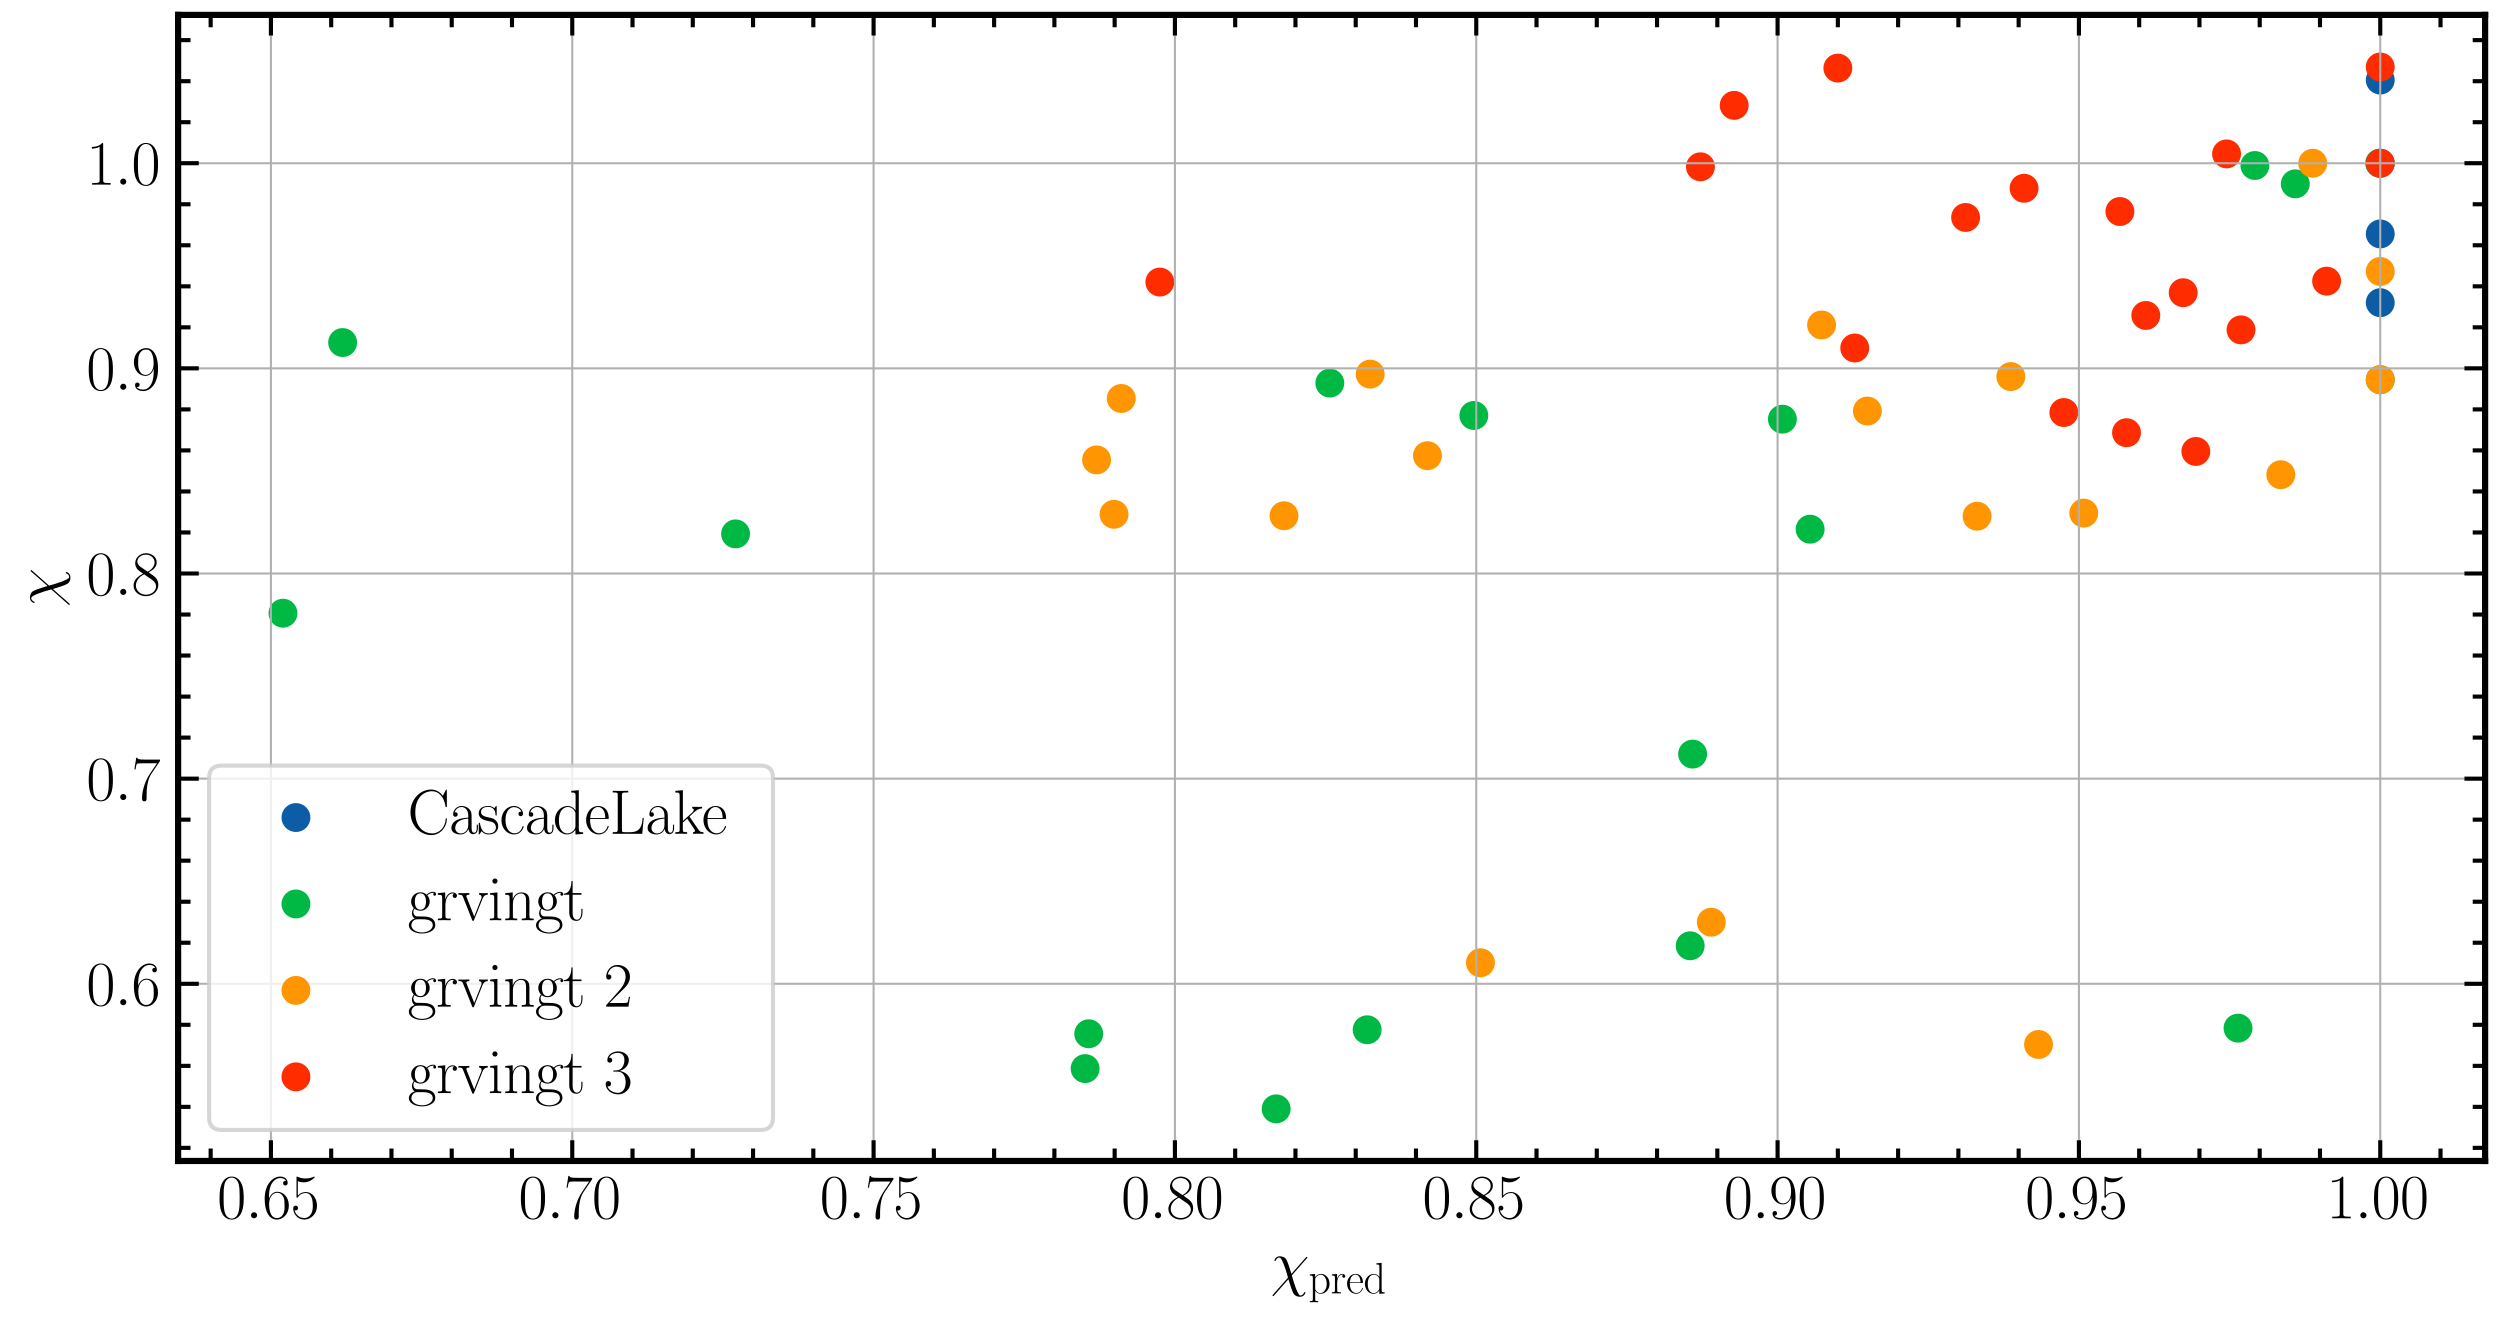 <?xml version="1.0" encoding="utf-8" standalone="no"?>
<!DOCTYPE svg PUBLIC "-//W3C//DTD SVG 1.1//EN"
  "http://www.w3.org/Graphics/SVG/1.1/DTD/svg11.dtd">
<svg xmlns:xlink="http://www.w3.org/1999/xlink" width="604.681pt" height="318.467pt" viewBox="0 0 604.681 318.467" xmlns="http://www.w3.org/2000/svg" version="1.1">
 <defs>
  <style type="text/css">*{stroke-linejoin: round; stroke-linecap: butt}</style>
 </defs>
 <g id="figure_1">
  <g id="patch_1">
   <path d="M 0 318.467 
L 604.681 318.467 
L 604.681 0 
L 0 0 
z
" style="fill: #ffffff"/>
  </g>
  <g id="axes_1">
   <g id="patch_2">
    <path d="M 43.081 280.8 
L 601.081 280.8 
L 601.081 3.6 
L 43.081 3.6 
z
" style="fill: #ffffff"/>
   </g>
   <g id="PathCollection_1">
    <defs>
     <path id="m948b7b6e03" d="M 0 3 
C 0.796 3 1.559 2.684 2.121 2.121 
C 2.684 1.559 3 0.796 3 0 
C 3 -0.796 2.684 -1.559 2.121 -2.121 
C 1.559 -2.684 0.796 -3 0 -3 
C -0.796 -3 -1.559 -2.684 -2.121 -2.121 
C -2.684 -1.559 -3 -0.796 -3 0 
C -3 0.796 -2.684 1.559 -2.121 2.121 
C -1.559 2.684 -0.796 3 0 3 
z
" style="stroke: #0c5da5"/>
    </defs>
    <g clip-path="url(#p24061484de)">
     <use xlink:href="#m948b7b6e03" x="575.717" y="39.479" style="fill: #0c5da5; stroke: #0c5da5"/>
     <use xlink:href="#m948b7b6e03" x="575.717" y="19.367" style="fill: #0c5da5; stroke: #0c5da5"/>
     <use xlink:href="#m948b7b6e03" x="575.717" y="73.21" style="fill: #0c5da5; stroke: #0c5da5"/>
     <use xlink:href="#m948b7b6e03" x="575.717" y="56.58" style="fill: #0c5da5; stroke: #0c5da5"/>
    </g>
   </g>
   <g id="PathCollection_2">
    <defs>
     <path id="m4c378d33d3" d="M 0 3 
C 0.796 3 1.559 2.684 2.121 2.121 
C 2.684 1.559 3 0.796 3 0 
C 3 -0.796 2.684 -1.559 2.121 -2.121 
C 1.559 -2.684 0.796 -3 0 -3 
C -0.796 -3 -1.559 -2.684 -2.121 -2.121 
C -2.684 -1.559 -3 -0.796 -3 0 
C -3 0.796 -2.684 1.559 -2.121 2.121 
C -1.559 2.684 -0.796 3 0 3 
z
" style="stroke: #00b945"/>
    </defs>
    <g clip-path="url(#p24061484de)">
     <use xlink:href="#m4c378d33d3" x="575.571" y="39.479" style="fill: #00b945; stroke: #00b945"/>
     <use xlink:href="#m4c378d33d3" x="545.397" y="40.031" style="fill: #00b945; stroke: #00b945"/>
     <use xlink:href="#m4c378d33d3" x="431.115" y="101.383" style="fill: #00b945; stroke: #00b945"/>
     <use xlink:href="#m4c378d33d3" x="575.717" y="91.841" style="fill: #00b945; stroke: #00b945"/>
     <use xlink:href="#m4c378d33d3" x="356.482" y="100.493" style="fill: #00b945; stroke: #00b945"/>
     <use xlink:href="#m4c378d33d3" x="321.643" y="92.658" style="fill: #00b945; stroke: #00b945"/>
     <use xlink:href="#m4c378d33d3" x="263.336" y="250.04" style="fill: #00b945; stroke: #00b945"/>
     <use xlink:href="#m4c378d33d3" x="555.164" y="44.468" style="fill: #00b945; stroke: #00b945"/>
     <use xlink:href="#m4c378d33d3" x="177.916" y="129.135" style="fill: #00b945; stroke: #00b945"/>
     <use xlink:href="#m4c378d33d3" x="82.875" y="82.851" style="fill: #00b945; stroke: #00b945"/>
     <use xlink:href="#m4c378d33d3" x="68.444" y="148.319" style="fill: #00b945; stroke: #00b945"/>
     <use xlink:href="#m4c378d33d3" x="408.812" y="228.761" style="fill: #00b945; stroke: #00b945"/>
     <use xlink:href="#m4c378d33d3" x="437.82" y="127.995" style="fill: #00b945; stroke: #00b945"/>
     <use xlink:href="#m4c378d33d3" x="409.396" y="182.392" style="fill: #00b945; stroke: #00b945"/>
     <use xlink:href="#m4c378d33d3" x="541.316" y="248.678" style="fill: #00b945; stroke: #00b945"/>
     <use xlink:href="#m4c378d33d3" x="330.681" y="249.074" style="fill: #00b945; stroke: #00b945"/>
     <use xlink:href="#m4c378d33d3" x="308.67" y="268.2" style="fill: #00b945; stroke: #00b945"/>
     <use xlink:href="#m4c378d33d3" x="262.461" y="258.458" style="fill: #00b945; stroke: #00b945"/>
    </g>
   </g>
   <g id="PathCollection_3">
    <defs>
     <path id="mac88b6c051" d="M 0 3 
C 0.796 3 1.559 2.684 2.121 2.121 
C 2.684 1.559 3 0.796 3 0 
C 3 -0.796 2.684 -1.559 2.121 -2.121 
C 1.559 -2.684 0.796 -3 0 -3 
C -0.796 -3 -1.559 -2.684 -2.121 -2.121 
C -2.684 -1.559 -3 -0.796 -3 0 
C -3 0.796 -2.684 1.559 -2.121 2.121 
C -1.559 2.684 -0.796 3 0 3 
z
" style="stroke: #ff9500"/>
    </defs>
    <g clip-path="url(#p24061484de)">
     <use xlink:href="#mac88b6c051" x="559.391" y="39.479" style="fill: #ff9500; stroke: #ff9500"/>
     <use xlink:href="#mac88b6c051" x="575.717" y="91.857" style="fill: #ff9500; stroke: #ff9500"/>
     <use xlink:href="#mac88b6c051" x="440.59" y="78.599" style="fill: #ff9500; stroke: #ff9500"/>
     <use xlink:href="#mac88b6c051" x="575.717" y="65.66" style="fill: #ff9500; stroke: #ff9500"/>
     <use xlink:href="#mac88b6c051" x="358.085" y="232.861" style="fill: #ff9500; stroke: #ff9500"/>
     <use xlink:href="#mac88b6c051" x="331.41" y="90.492" style="fill: #ff9500; stroke: #ff9500"/>
     <use xlink:href="#mac88b6c051" x="271.207" y="96.379" style="fill: #ff9500; stroke: #ff9500"/>
     <use xlink:href="#mac88b6c051" x="486.361" y="91.087" style="fill: #ff9500; stroke: #ff9500"/>
     <use xlink:href="#mac88b6c051" x="503.999" y="124.107" style="fill: #ff9500; stroke: #ff9500"/>
     <use xlink:href="#mac88b6c051" x="493.066" y="252.629" style="fill: #ff9500; stroke: #ff9500"/>
     <use xlink:href="#mac88b6c051" x="478.198" y="124.861" style="fill: #ff9500; stroke: #ff9500"/>
     <use xlink:href="#mac88b6c051" x="551.665" y="114.819" style="fill: #ff9500; stroke: #ff9500"/>
     <use xlink:href="#mac88b6c051" x="451.668" y="99.422" style="fill: #ff9500; stroke: #ff9500"/>
     <use xlink:href="#mac88b6c051" x="413.914" y="223.059" style="fill: #ff9500; stroke: #ff9500"/>
     <use xlink:href="#mac88b6c051" x="265.231" y="111.234" style="fill: #ff9500; stroke: #ff9500"/>
     <use xlink:href="#mac88b6c051" x="345.258" y="110.218" style="fill: #ff9500; stroke: #ff9500"/>
     <use xlink:href="#mac88b6c051" x="310.565" y="124.746" style="fill: #ff9500; stroke: #ff9500"/>
     <use xlink:href="#mac88b6c051" x="269.458" y="124.395" style="fill: #ff9500; stroke: #ff9500"/>
    </g>
   </g>
   <g id="PathCollection_4">
    <defs>
     <path id="m20eade7356" d="M 0 3 
C 0.796 3 1.559 2.684 2.121 2.121 
C 2.684 1.559 3 0.796 3 0 
C 3 -0.796 2.684 -1.559 2.121 -2.121 
C 1.559 -2.684 0.796 -3 0 -3 
C -0.796 -3 -1.559 -2.684 -2.121 -2.121 
C -2.684 -1.559 -3 -0.796 -3 0 
C -3 0.796 -2.684 1.559 -2.121 2.121 
C -1.559 2.684 -0.796 3 0 3 
z
" style="stroke: #ff2c00"/>
    </defs>
    <g clip-path="url(#p24061484de)">
     <use xlink:href="#m20eade7356" x="575.717" y="39.479" style="fill: #ff2c00; stroke: #ff2c00"/>
     <use xlink:href="#m20eade7356" x="575.717" y="16.2" style="fill: #ff2c00; stroke: #ff2c00"/>
     <use xlink:href="#m20eade7356" x="444.526" y="16.469" style="fill: #ff2c00; stroke: #ff2c00"/>
     <use xlink:href="#m20eade7356" x="538.546" y="37.226" style="fill: #ff2c00; stroke: #ff2c00"/>
     <use xlink:href="#m20eade7356" x="542.044" y="79.787" style="fill: #ff2c00; stroke: #ff2c00"/>
     <use xlink:href="#m20eade7356" x="528.051" y="70.797" style="fill: #ff2c00; stroke: #ff2c00"/>
     <use xlink:href="#m20eade7356" x="519.013" y="76.296" style="fill: #ff2c00; stroke: #ff2c00"/>
     <use xlink:href="#m20eade7356" x="562.744" y="68.004" style="fill: #ff2c00; stroke: #ff2c00"/>
     <use xlink:href="#m20eade7356" x="512.745" y="51.156" style="fill: #ff2c00; stroke: #ff2c00"/>
     <use xlink:href="#m20eade7356" x="489.568" y="45.536" style="fill: #ff2c00; stroke: #ff2c00"/>
     <use xlink:href="#m20eade7356" x="475.428" y="52.596" style="fill: #ff2c00; stroke: #ff2c00"/>
     <use xlink:href="#m20eade7356" x="411.291" y="40.342" style="fill: #ff2c00; stroke: #ff2c00"/>
     <use xlink:href="#m20eade7356" x="448.607" y="84.169" style="fill: #ff2c00; stroke: #ff2c00"/>
     <use xlink:href="#m20eade7356" x="419.454" y="25.486" style="fill: #ff2c00; stroke: #ff2c00"/>
     <use xlink:href="#m20eade7356" x="280.537" y="68.22" style="fill: #ff2c00; stroke: #ff2c00"/>
     <use xlink:href="#m20eade7356" x="531.112" y="109.196" style="fill: #ff2c00; stroke: #ff2c00"/>
     <use xlink:href="#m20eade7356" x="514.349" y="104.659" style="fill: #ff2c00; stroke: #ff2c00"/>
     <use xlink:href="#m20eade7356" x="499.189" y="99.78" style="fill: #ff2c00; stroke: #ff2c00"/>
    </g>
   </g>
   <g id="matplotlib.axis_1">
    <g id="xtick_1">
     <g id="line2d_1">
      <path d="M 65.529 280.8 
L 65.529 3.6 
" clip-path="url(#p24061484de)" style="fill: none; stroke: #b0b0b0; stroke-width: 0.5; stroke-linecap: square"/>
     </g>
     <g id="line2d_2">
      <defs>
       <path id="mca11a6a7c2" d="M 0 0 
L 0 -5 
" style="stroke: #000000"/>
      </defs>
      <g>
       <use xlink:href="#mca11a6a7c2" x="65.529" y="280.8" style="stroke: #000000"/>
      </g>
     </g>
     <g id="line2d_3">
      <defs>
       <path id="m7ef1735f4b" d="M 0 0 
L 0 5 
" style="stroke: #000000"/>
      </defs>
      <g>
       <use xlink:href="#m7ef1735f4b" x="65.529" y="3.6" style="stroke: #000000"/>
      </g>
     </g>
     <g id="text_1">
      <!-- $\mathdefault{0.65}$ -->
      <g transform="translate(52.522 294.678) scale(0.15 -0.15)">
       <defs>
        <path id="CMR17-30" d="M 2688 2038 
C 2688 2430 2682 3099 2413 3613 
C 2176 4063 1798 4224 1466 4224 
C 1158 4224 768 4082 525 3620 
C 269 3137 243 2539 243 2038 
C 243 1671 250 1112 448 623 
C 723 -39 1216 -128 1466 -128 
C 1760 -128 2208 -7 2470 604 
C 2662 1048 2688 1568 2688 2038 
z
M 1466 -26 
C 1056 -26 813 328 723 816 
C 653 1196 653 1749 653 2109 
C 653 2604 653 3015 736 3407 
C 858 3954 1216 4121 1466 4121 
C 1728 4121 2067 3947 2189 3420 
C 2272 3054 2278 2623 2278 2109 
C 2278 1691 2278 1176 2202 797 
C 2067 96 1690 -26 1466 -26 
z
" transform="scale(0.016)"/>
        <path id="CMMI12-3a" d="M 1178 307 
C 1178 492 1024 620 870 620 
C 685 620 557 467 557 313 
C 557 128 710 0 864 0 
C 1050 0 1178 153 1178 307 
z
" transform="scale(0.016)"/>
        <path id="CMR17-36" d="M 678 2198 
C 678 3712 1395 4076 1811 4076 
C 1946 4076 2272 4049 2400 3782 
C 2298 3782 2106 3782 2106 3558 
C 2106 3385 2246 3328 2336 3328 
C 2394 3328 2566 3353 2566 3571 
C 2566 3987 2246 4224 1805 4224 
C 1043 4224 243 3411 243 2011 
C 243 257 966 -128 1478 -128 
C 2099 -128 2688 431 2688 1295 
C 2688 2101 2170 2688 1517 2688 
C 1126 2688 838 2430 678 1979 
L 678 2198 
z
M 1478 25 
C 691 25 691 1212 691 1450 
C 691 1914 909 2585 1504 2585 
C 1613 2585 1926 2585 2138 2140 
C 2253 1889 2253 1624 2253 1302 
C 2253 954 2253 696 2118 438 
C 1978 173 1773 25 1478 25 
z
" transform="scale(0.016)"/>
        <path id="CMR17-35" d="M 730 3750 
C 794 3724 1056 3641 1325 3641 
C 1920 3641 2246 3961 2432 4140 
C 2432 4191 2432 4224 2394 4224 
C 2387 4224 2374 4224 2323 4198 
C 2099 4102 1837 4032 1517 4032 
C 1325 4032 1037 4055 723 4191 
C 653 4224 640 4224 634 4224 
C 602 4224 595 4217 595 4090 
L 595 2231 
C 595 2113 595 2080 659 2080 
C 691 2080 704 2093 736 2139 
C 941 2435 1222 2560 1542 2560 
C 1766 2560 2246 2415 2246 1293 
C 2246 1087 2246 716 2054 422 
C 1894 159 1645 25 1370 25 
C 947 25 518 319 403 812 
C 429 806 480 793 506 793 
C 589 793 749 838 749 1036 
C 749 1209 627 1280 506 1280 
C 358 1280 262 1190 262 1011 
C 262 454 704 -128 1382 -128 
C 2042 -128 2669 441 2669 1267 
C 2669 2054 2170 2662 1549 2662 
C 1222 2662 947 2540 730 2304 
L 730 3750 
z
" transform="scale(0.016)"/>
       </defs>
       <use xlink:href="#CMR17-30" transform="scale(0.996)"/>
       <use xlink:href="#CMMI12-3a" transform="translate(45.69 0) scale(0.996)"/>
       <use xlink:href="#CMR17-36" transform="translate(72.788 0) scale(0.996)"/>
       <use xlink:href="#CMR17-35" transform="translate(118.478 0) scale(0.996)"/>
      </g>
     </g>
    </g>
    <g id="xtick_2">
     <g id="line2d_4">
      <path d="M 138.413 280.8 
L 138.413 3.6 
" clip-path="url(#p24061484de)" style="fill: none; stroke: #b0b0b0; stroke-width: 0.5; stroke-linecap: square"/>
     </g>
     <g id="line2d_5">
      <g>
       <use xlink:href="#mca11a6a7c2" x="138.413" y="280.8" style="stroke: #000000"/>
      </g>
     </g>
     <g id="line2d_6">
      <g>
       <use xlink:href="#m7ef1735f4b" x="138.413" y="3.6" style="stroke: #000000"/>
      </g>
     </g>
     <g id="text_2">
      <!-- $\mathdefault{0.70}$ -->
      <g transform="translate(125.406 294.678) scale(0.15 -0.15)">
       <defs>
        <path id="CMR17-37" d="M 2886 3955 
L 2886 4096 
L 1382 4096 
C 634 4096 621 4166 595 4288 
L 480 4288 
L 294 3104 
L 410 3104 
C 429 3226 474 3552 550 3673 
C 589 3724 1062 3724 1171 3724 
L 2579 3724 
L 1869 2670 
C 1395 1961 1069 1003 1069 166 
C 1069 89 1069 -128 1299 -128 
C 1530 -128 1530 89 1530 172 
L 1530 466 
C 1530 1514 1709 2204 2003 2644 
L 2886 3955 
z
" transform="scale(0.016)"/>
       </defs>
       <use xlink:href="#CMR17-30" transform="scale(0.996)"/>
       <use xlink:href="#CMMI12-3a" transform="translate(45.69 0) scale(0.996)"/>
       <use xlink:href="#CMR17-37" transform="translate(72.788 0) scale(0.996)"/>
       <use xlink:href="#CMR17-30" transform="translate(118.478 0) scale(0.996)"/>
      </g>
     </g>
    </g>
    <g id="xtick_3">
     <g id="line2d_7">
      <path d="M 211.297 280.8 
L 211.297 3.6 
" clip-path="url(#p24061484de)" style="fill: none; stroke: #b0b0b0; stroke-width: 0.5; stroke-linecap: square"/>
     </g>
     <g id="line2d_8">
      <g>
       <use xlink:href="#mca11a6a7c2" x="211.297" y="280.8" style="stroke: #000000"/>
      </g>
     </g>
     <g id="line2d_9">
      <g>
       <use xlink:href="#m7ef1735f4b" x="211.297" y="3.6" style="stroke: #000000"/>
      </g>
     </g>
     <g id="text_3">
      <!-- $\mathdefault{0.75}$ -->
      <g transform="translate(198.29 294.678) scale(0.15 -0.15)">
       <use xlink:href="#CMR17-30" transform="scale(0.996)"/>
       <use xlink:href="#CMMI12-3a" transform="translate(45.69 0) scale(0.996)"/>
       <use xlink:href="#CMR17-37" transform="translate(72.788 0) scale(0.996)"/>
       <use xlink:href="#CMR17-35" transform="translate(118.478 0) scale(0.996)"/>
      </g>
     </g>
    </g>
    <g id="xtick_4">
     <g id="line2d_10">
      <path d="M 284.181 280.8 
L 284.181 3.6 
" clip-path="url(#p24061484de)" style="fill: none; stroke: #b0b0b0; stroke-width: 0.5; stroke-linecap: square"/>
     </g>
     <g id="line2d_11">
      <g>
       <use xlink:href="#mca11a6a7c2" x="284.181" y="280.8" style="stroke: #000000"/>
      </g>
     </g>
     <g id="line2d_12">
      <g>
       <use xlink:href="#m7ef1735f4b" x="284.181" y="3.6" style="stroke: #000000"/>
      </g>
     </g>
     <g id="text_4">
      <!-- $\mathdefault{0.80}$ -->
      <g transform="translate(271.174 294.678) scale(0.15 -0.15)">
       <defs>
        <path id="CMR17-38" d="M 1741 2289 
C 2144 2494 2554 2803 2554 3298 
C 2554 3884 1990 4224 1472 4224 
C 890 4224 378 3800 378 3215 
C 378 3054 416 2777 666 2533 
C 730 2469 998 2276 1171 2154 
C 883 2006 211 1652 211 945 
C 211 282 838 -128 1459 -128 
C 2144 -128 2720 366 2720 1022 
C 2720 1607 2330 1877 2074 2051 
L 1741 2289 
z
M 902 2855 
C 851 2887 595 3086 595 3388 
C 595 3781 998 4076 1459 4076 
C 1965 4076 2336 3716 2336 3298 
C 2336 2700 1670 2359 1638 2359 
C 1632 2359 1626 2359 1574 2398 
L 902 2855 
z
M 2080 1536 
C 2176 1466 2483 1253 2483 861 
C 2483 385 2010 25 1472 25 
C 890 25 448 443 448 951 
C 448 1459 838 1884 1280 2083 
L 2080 1536 
z
" transform="scale(0.016)"/>
       </defs>
       <use xlink:href="#CMR17-30" transform="scale(0.996)"/>
       <use xlink:href="#CMMI12-3a" transform="translate(45.69 0) scale(0.996)"/>
       <use xlink:href="#CMR17-38" transform="translate(72.788 0) scale(0.996)"/>
       <use xlink:href="#CMR17-30" transform="translate(118.478 0) scale(0.996)"/>
      </g>
     </g>
    </g>
    <g id="xtick_5">
     <g id="line2d_13">
      <path d="M 357.065 280.8 
L 357.065 3.6 
" clip-path="url(#p24061484de)" style="fill: none; stroke: #b0b0b0; stroke-width: 0.5; stroke-linecap: square"/>
     </g>
     <g id="line2d_14">
      <g>
       <use xlink:href="#mca11a6a7c2" x="357.065" y="280.8" style="stroke: #000000"/>
      </g>
     </g>
     <g id="line2d_15">
      <g>
       <use xlink:href="#m7ef1735f4b" x="357.065" y="3.6" style="stroke: #000000"/>
      </g>
     </g>
     <g id="text_5">
      <!-- $\mathdefault{0.85}$ -->
      <g transform="translate(344.058 294.678) scale(0.15 -0.15)">
       <use xlink:href="#CMR17-30" transform="scale(0.996)"/>
       <use xlink:href="#CMMI12-3a" transform="translate(45.69 0) scale(0.996)"/>
       <use xlink:href="#CMR17-38" transform="translate(72.788 0) scale(0.996)"/>
       <use xlink:href="#CMR17-35" transform="translate(118.478 0) scale(0.996)"/>
      </g>
     </g>
    </g>
    <g id="xtick_6">
     <g id="line2d_16">
      <path d="M 429.949 280.8 
L 429.949 3.6 
" clip-path="url(#p24061484de)" style="fill: none; stroke: #b0b0b0; stroke-width: 0.5; stroke-linecap: square"/>
     </g>
     <g id="line2d_17">
      <g>
       <use xlink:href="#mca11a6a7c2" x="429.949" y="280.8" style="stroke: #000000"/>
      </g>
     </g>
     <g id="line2d_18">
      <g>
       <use xlink:href="#m7ef1735f4b" x="429.949" y="3.6" style="stroke: #000000"/>
      </g>
     </g>
     <g id="text_6">
      <!-- $\mathdefault{0.90}$ -->
      <g transform="translate(416.942 294.678) scale(0.15 -0.15)">
       <defs>
        <path id="CMR17-39" d="M 2253 1871 
C 2253 448 1670 25 1190 25 
C 1043 25 685 43 538 281 
C 704 256 826 345 826 505 
C 826 678 685 736 595 736 
C 538 736 365 710 365 492 
C 365 68 742 -128 1203 -128 
C 1939 -128 2688 665 2688 2090 
C 2688 3857 1971 4224 1485 4224 
C 851 4224 243 3664 243 2800 
C 243 2000 762 1408 1414 1408 
C 1952 1408 2189 1910 2253 2122 
L 2253 1871 
z
M 1427 1510 
C 1254 1510 1011 1542 813 1929 
C 678 2181 678 2477 678 2793 
C 678 3174 678 3438 858 3722 
C 947 3857 1114 4076 1485 4076 
C 2240 4076 2240 2909 2240 2651 
C 2240 2193 2035 1510 1427 1510 
z
" transform="scale(0.016)"/>
       </defs>
       <use xlink:href="#CMR17-30" transform="scale(0.996)"/>
       <use xlink:href="#CMMI12-3a" transform="translate(45.69 0) scale(0.996)"/>
       <use xlink:href="#CMR17-39" transform="translate(72.788 0) scale(0.996)"/>
       <use xlink:href="#CMR17-30" transform="translate(118.478 0) scale(0.996)"/>
      </g>
     </g>
    </g>
    <g id="xtick_7">
     <g id="line2d_19">
      <path d="M 502.833 280.8 
L 502.833 3.6 
" clip-path="url(#p24061484de)" style="fill: none; stroke: #b0b0b0; stroke-width: 0.5; stroke-linecap: square"/>
     </g>
     <g id="line2d_20">
      <g>
       <use xlink:href="#mca11a6a7c2" x="502.833" y="280.8" style="stroke: #000000"/>
      </g>
     </g>
     <g id="line2d_21">
      <g>
       <use xlink:href="#m7ef1735f4b" x="502.833" y="3.6" style="stroke: #000000"/>
      </g>
     </g>
     <g id="text_7">
      <!-- $\mathdefault{0.95}$ -->
      <g transform="translate(489.826 294.678) scale(0.15 -0.15)">
       <use xlink:href="#CMR17-30" transform="scale(0.996)"/>
       <use xlink:href="#CMMI12-3a" transform="translate(45.69 0) scale(0.996)"/>
       <use xlink:href="#CMR17-39" transform="translate(72.788 0) scale(0.996)"/>
       <use xlink:href="#CMR17-35" transform="translate(118.478 0) scale(0.996)"/>
      </g>
     </g>
    </g>
    <g id="xtick_8">
     <g id="line2d_22">
      <path d="M 575.717 280.8 
L 575.717 3.6 
" clip-path="url(#p24061484de)" style="fill: none; stroke: #b0b0b0; stroke-width: 0.5; stroke-linecap: square"/>
     </g>
     <g id="line2d_23">
      <g>
       <use xlink:href="#mca11a6a7c2" x="575.717" y="280.8" style="stroke: #000000"/>
      </g>
     </g>
     <g id="line2d_24">
      <g>
       <use xlink:href="#m7ef1735f4b" x="575.717" y="3.6" style="stroke: #000000"/>
      </g>
     </g>
     <g id="text_8">
      <!-- $\mathdefault{1.00}$ -->
      <g transform="translate(562.71 294.678) scale(0.15 -0.15)">
       <defs>
        <path id="CMR17-31" d="M 1702 4083 
C 1702 4217 1696 4224 1606 4224 
C 1357 3927 979 3833 621 3820 
C 602 3820 570 3820 563 3808 
C 557 3795 557 3782 557 3648 
C 755 3648 1088 3686 1344 3839 
L 1344 467 
C 1344 243 1331 166 781 166 
L 589 166 
L 589 0 
C 896 6 1216 12 1523 12 
C 1830 12 2150 6 2458 0 
L 2458 166 
L 2266 166 
C 1715 166 1702 236 1702 467 
L 1702 4083 
z
" transform="scale(0.016)"/>
       </defs>
       <use xlink:href="#CMR17-31" transform="scale(0.996)"/>
       <use xlink:href="#CMMI12-3a" transform="translate(45.69 0) scale(0.996)"/>
       <use xlink:href="#CMR17-30" transform="translate(72.788 0) scale(0.996)"/>
       <use xlink:href="#CMR17-30" transform="translate(118.478 0) scale(0.996)"/>
      </g>
     </g>
    </g>
    <g id="xtick_9">
     <g id="line2d_25">
      <defs>
       <path id="me56291019c" d="M 0 0 
L 0 -3 
" style="stroke: #000000"/>
      </defs>
      <g>
       <use xlink:href="#me56291019c" x="50.952" y="280.8" style="stroke: #000000"/>
      </g>
     </g>
     <g id="line2d_26">
      <defs>
       <path id="mfe1332c8ee" d="M 0 0 
L 0 3 
" style="stroke: #000000"/>
      </defs>
      <g>
       <use xlink:href="#mfe1332c8ee" x="50.952" y="3.6" style="stroke: #000000"/>
      </g>
     </g>
    </g>
    <g id="xtick_10">
     <g id="line2d_27">
      <g>
       <use xlink:href="#me56291019c" x="80.106" y="280.8" style="stroke: #000000"/>
      </g>
     </g>
     <g id="line2d_28">
      <g>
       <use xlink:href="#mfe1332c8ee" x="80.106" y="3.6" style="stroke: #000000"/>
      </g>
     </g>
    </g>
    <g id="xtick_11">
     <g id="line2d_29">
      <g>
       <use xlink:href="#me56291019c" x="94.682" y="280.8" style="stroke: #000000"/>
      </g>
     </g>
     <g id="line2d_30">
      <g>
       <use xlink:href="#mfe1332c8ee" x="94.682" y="3.6" style="stroke: #000000"/>
      </g>
     </g>
    </g>
    <g id="xtick_12">
     <g id="line2d_31">
      <g>
       <use xlink:href="#me56291019c" x="109.259" y="280.8" style="stroke: #000000"/>
      </g>
     </g>
     <g id="line2d_32">
      <g>
       <use xlink:href="#mfe1332c8ee" x="109.259" y="3.6" style="stroke: #000000"/>
      </g>
     </g>
    </g>
    <g id="xtick_13">
     <g id="line2d_33">
      <g>
       <use xlink:href="#me56291019c" x="123.836" y="280.8" style="stroke: #000000"/>
      </g>
     </g>
     <g id="line2d_34">
      <g>
       <use xlink:href="#mfe1332c8ee" x="123.836" y="3.6" style="stroke: #000000"/>
      </g>
     </g>
    </g>
    <g id="xtick_14">
     <g id="line2d_35">
      <g>
       <use xlink:href="#me56291019c" x="152.99" y="280.8" style="stroke: #000000"/>
      </g>
     </g>
     <g id="line2d_36">
      <g>
       <use xlink:href="#mfe1332c8ee" x="152.99" y="3.6" style="stroke: #000000"/>
      </g>
     </g>
    </g>
    <g id="xtick_15">
     <g id="line2d_37">
      <g>
       <use xlink:href="#me56291019c" x="167.566" y="280.8" style="stroke: #000000"/>
      </g>
     </g>
     <g id="line2d_38">
      <g>
       <use xlink:href="#mfe1332c8ee" x="167.566" y="3.6" style="stroke: #000000"/>
      </g>
     </g>
    </g>
    <g id="xtick_16">
     <g id="line2d_39">
      <g>
       <use xlink:href="#me56291019c" x="182.143" y="280.8" style="stroke: #000000"/>
      </g>
     </g>
     <g id="line2d_40">
      <g>
       <use xlink:href="#mfe1332c8ee" x="182.143" y="3.6" style="stroke: #000000"/>
      </g>
     </g>
    </g>
    <g id="xtick_17">
     <g id="line2d_41">
      <g>
       <use xlink:href="#me56291019c" x="196.72" y="280.8" style="stroke: #000000"/>
      </g>
     </g>
     <g id="line2d_42">
      <g>
       <use xlink:href="#mfe1332c8ee" x="196.72" y="3.6" style="stroke: #000000"/>
      </g>
     </g>
    </g>
    <g id="xtick_18">
     <g id="line2d_43">
      <g>
       <use xlink:href="#me56291019c" x="225.874" y="280.8" style="stroke: #000000"/>
      </g>
     </g>
     <g id="line2d_44">
      <g>
       <use xlink:href="#mfe1332c8ee" x="225.874" y="3.6" style="stroke: #000000"/>
      </g>
     </g>
    </g>
    <g id="xtick_19">
     <g id="line2d_45">
      <g>
       <use xlink:href="#me56291019c" x="240.45" y="280.8" style="stroke: #000000"/>
      </g>
     </g>
     <g id="line2d_46">
      <g>
       <use xlink:href="#mfe1332c8ee" x="240.45" y="3.6" style="stroke: #000000"/>
      </g>
     </g>
    </g>
    <g id="xtick_20">
     <g id="line2d_47">
      <g>
       <use xlink:href="#me56291019c" x="255.027" y="280.8" style="stroke: #000000"/>
      </g>
     </g>
     <g id="line2d_48">
      <g>
       <use xlink:href="#mfe1332c8ee" x="255.027" y="3.6" style="stroke: #000000"/>
      </g>
     </g>
    </g>
    <g id="xtick_21">
     <g id="line2d_49">
      <g>
       <use xlink:href="#me56291019c" x="269.604" y="280.8" style="stroke: #000000"/>
      </g>
     </g>
     <g id="line2d_50">
      <g>
       <use xlink:href="#mfe1332c8ee" x="269.604" y="3.6" style="stroke: #000000"/>
      </g>
     </g>
    </g>
    <g id="xtick_22">
     <g id="line2d_51">
      <g>
       <use xlink:href="#me56291019c" x="298.758" y="280.8" style="stroke: #000000"/>
      </g>
     </g>
     <g id="line2d_52">
      <g>
       <use xlink:href="#mfe1332c8ee" x="298.758" y="3.6" style="stroke: #000000"/>
      </g>
     </g>
    </g>
    <g id="xtick_23">
     <g id="line2d_53">
      <g>
       <use xlink:href="#me56291019c" x="313.334" y="280.8" style="stroke: #000000"/>
      </g>
     </g>
     <g id="line2d_54">
      <g>
       <use xlink:href="#mfe1332c8ee" x="313.334" y="3.6" style="stroke: #000000"/>
      </g>
     </g>
    </g>
    <g id="xtick_24">
     <g id="line2d_55">
      <g>
       <use xlink:href="#me56291019c" x="327.911" y="280.8" style="stroke: #000000"/>
      </g>
     </g>
     <g id="line2d_56">
      <g>
       <use xlink:href="#mfe1332c8ee" x="327.911" y="3.6" style="stroke: #000000"/>
      </g>
     </g>
    </g>
    <g id="xtick_25">
     <g id="line2d_57">
      <g>
       <use xlink:href="#me56291019c" x="342.488" y="280.8" style="stroke: #000000"/>
      </g>
     </g>
     <g id="line2d_58">
      <g>
       <use xlink:href="#mfe1332c8ee" x="342.488" y="3.6" style="stroke: #000000"/>
      </g>
     </g>
    </g>
    <g id="xtick_26">
     <g id="line2d_59">
      <g>
       <use xlink:href="#me56291019c" x="371.642" y="280.8" style="stroke: #000000"/>
      </g>
     </g>
     <g id="line2d_60">
      <g>
       <use xlink:href="#mfe1332c8ee" x="371.642" y="3.6" style="stroke: #000000"/>
      </g>
     </g>
    </g>
    <g id="xtick_27">
     <g id="line2d_61">
      <g>
       <use xlink:href="#me56291019c" x="386.218" y="280.8" style="stroke: #000000"/>
      </g>
     </g>
     <g id="line2d_62">
      <g>
       <use xlink:href="#mfe1332c8ee" x="386.218" y="3.6" style="stroke: #000000"/>
      </g>
     </g>
    </g>
    <g id="xtick_28">
     <g id="line2d_63">
      <g>
       <use xlink:href="#me56291019c" x="400.795" y="280.8" style="stroke: #000000"/>
      </g>
     </g>
     <g id="line2d_64">
      <g>
       <use xlink:href="#mfe1332c8ee" x="400.795" y="3.6" style="stroke: #000000"/>
      </g>
     </g>
    </g>
    <g id="xtick_29">
     <g id="line2d_65">
      <g>
       <use xlink:href="#me56291019c" x="415.372" y="280.8" style="stroke: #000000"/>
      </g>
     </g>
     <g id="line2d_66">
      <g>
       <use xlink:href="#mfe1332c8ee" x="415.372" y="3.6" style="stroke: #000000"/>
      </g>
     </g>
    </g>
    <g id="xtick_30">
     <g id="line2d_67">
      <g>
       <use xlink:href="#me56291019c" x="444.526" y="280.8" style="stroke: #000000"/>
      </g>
     </g>
     <g id="line2d_68">
      <g>
       <use xlink:href="#mfe1332c8ee" x="444.526" y="3.6" style="stroke: #000000"/>
      </g>
     </g>
    </g>
    <g id="xtick_31">
     <g id="line2d_69">
      <g>
       <use xlink:href="#me56291019c" x="459.102" y="280.8" style="stroke: #000000"/>
      </g>
     </g>
     <g id="line2d_70">
      <g>
       <use xlink:href="#mfe1332c8ee" x="459.102" y="3.6" style="stroke: #000000"/>
      </g>
     </g>
    </g>
    <g id="xtick_32">
     <g id="line2d_71">
      <g>
       <use xlink:href="#me56291019c" x="473.679" y="280.8" style="stroke: #000000"/>
      </g>
     </g>
     <g id="line2d_72">
      <g>
       <use xlink:href="#mfe1332c8ee" x="473.679" y="3.6" style="stroke: #000000"/>
      </g>
     </g>
    </g>
    <g id="xtick_33">
     <g id="line2d_73">
      <g>
       <use xlink:href="#me56291019c" x="488.256" y="280.8" style="stroke: #000000"/>
      </g>
     </g>
     <g id="line2d_74">
      <g>
       <use xlink:href="#mfe1332c8ee" x="488.256" y="3.6" style="stroke: #000000"/>
      </g>
     </g>
    </g>
    <g id="xtick_34">
     <g id="line2d_75">
      <g>
       <use xlink:href="#me56291019c" x="517.41" y="280.8" style="stroke: #000000"/>
      </g>
     </g>
     <g id="line2d_76">
      <g>
       <use xlink:href="#mfe1332c8ee" x="517.41" y="3.6" style="stroke: #000000"/>
      </g>
     </g>
    </g>
    <g id="xtick_35">
     <g id="line2d_77">
      <g>
       <use xlink:href="#me56291019c" x="531.986" y="280.8" style="stroke: #000000"/>
      </g>
     </g>
     <g id="line2d_78">
      <g>
       <use xlink:href="#mfe1332c8ee" x="531.986" y="3.6" style="stroke: #000000"/>
      </g>
     </g>
    </g>
    <g id="xtick_36">
     <g id="line2d_79">
      <g>
       <use xlink:href="#me56291019c" x="546.563" y="280.8" style="stroke: #000000"/>
      </g>
     </g>
     <g id="line2d_80">
      <g>
       <use xlink:href="#mfe1332c8ee" x="546.563" y="3.6" style="stroke: #000000"/>
      </g>
     </g>
    </g>
    <g id="xtick_37">
     <g id="line2d_81">
      <g>
       <use xlink:href="#me56291019c" x="561.14" y="280.8" style="stroke: #000000"/>
      </g>
     </g>
     <g id="line2d_82">
      <g>
       <use xlink:href="#mfe1332c8ee" x="561.14" y="3.6" style="stroke: #000000"/>
      </g>
     </g>
    </g>
    <g id="xtick_38">
     <g id="line2d_83">
      <g>
       <use xlink:href="#me56291019c" x="590.294" y="280.8" style="stroke: #000000"/>
      </g>
     </g>
     <g id="line2d_84">
      <g>
       <use xlink:href="#mfe1332c8ee" x="590.294" y="3.6" style="stroke: #000000"/>
      </g>
     </g>
    </g>
    <g id="text_9">
     <!-- $\chi_{\rm pred}$ -->
     <g transform="translate(307.312 310.591) scale(0.15 -0.15)">
      <defs>
       <path id="CMMI12-1f" d="M 2112 1035 
C 1939 1562 1978 1511 1818 1956 
C 1619 2503 1568 2547 1478 2636 
C 1363 2739 1146 2816 922 2816 
C 563 2816 390 2484 390 2401 
C 390 2363 422 2344 461 2344 
C 512 2344 525 2376 531 2401 
C 627 2649 826 2687 883 2687 
C 1069 2687 1248 2230 1363 1925 
C 1517 1537 1594 1270 1766 653 
L 256 -1050 
C 198 -1120 198 -1146 198 -1152 
C 198 -1204 230 -1216 256 -1216 
C 282 -1216 301 -1204 320 -1184 
C 499 -1006 896 -535 1062 -345 
L 1805 494 
C 2118 -479 2118 -491 2214 -727 
C 2317 -968 2451 -1280 2995 -1280 
C 3360 -1280 3526 -955 3526 -866 
C 3526 -822 3488 -809 3456 -809 
C 3405 -809 3398 -835 3379 -886 
C 3309 -1064 3142 -1152 3040 -1152 
C 2957 -1152 2854 -1152 2573 -447 
C 2406 -21 2259 487 2150 882 
L 3667 2598 
C 3718 2655 3725 2662 3725 2687 
C 3725 2732 3693 2752 3661 2752 
C 3642 2752 3622 2752 3558 2681 
L 2112 1035 
z
" transform="scale(0.016)"/>
       <path id="CMR17-70" d="M 1408 -1114 
C 998 -1114 973 -1088 973 -834 
L 973 380 
C 1158 109 1427 -64 1766 -64 
C 2406 -64 3053 503 3053 1382 
C 3053 2196 2496 2816 1837 2816 
C 1453 2816 1139 2603 960 2345 
L 960 2816 
L 198 2745 
L 198 2577 
C 576 2577 634 2539 634 2228 
L 634 -834 
C 634 -1081 608 -1114 198 -1114 
L 198 -1280 
C 352 -1268 634 -1268 800 -1268 
C 966 -1268 1254 -1268 1408 -1280 
L 1408 -1114 
z
M 973 2015 
C 973 2106 973 2241 1222 2481 
C 1254 2506 1472 2700 1792 2700 
C 2259 2700 2643 2112 2643 1376 
C 2643 639 2234 38 1728 38 
C 1498 38 1248 148 1056 451 
C 973 594 973 632 973 736 
L 973 2015 
z
" transform="scale(0.016)"/>
       <path id="CMR17-72" d="M 960 1517 
C 960 2134 1222 2713 1702 2713 
C 1747 2713 1792 2707 1837 2687 
C 1837 2687 1696 2642 1696 2475 
C 1696 2321 1818 2257 1914 2257 
C 1990 2257 2131 2302 2131 2482 
C 2131 2687 1926 2816 1709 2816 
C 1222 2816 1011 2340 947 2115 
L 941 2115 
L 941 2816 
L 198 2745 
L 198 2578 
C 576 2578 634 2540 634 2231 
L 634 443 
C 634 198 608 166 198 166 
L 198 0 
C 352 12 646 12 813 12 
C 998 12 1325 12 1498 0 
L 1498 166 
C 1037 166 960 166 960 455 
L 960 1517 
z
" transform="scale(0.016)"/>
       <path id="CMR17-65" d="M 2438 1503 
C 2464 1529 2464 1542 2464 1606 
C 2464 2251 2118 2816 1389 2816 
C 710 2816 173 2175 173 1394 
C 173 554 781 -64 1459 -64 
C 2176 -64 2458 619 2458 755 
C 2458 800 2419 800 2406 800 
C 2362 800 2355 787 2330 709 
C 2189 270 1837 51 1504 51 
C 1229 51 954 206 781 490 
C 582 819 582 1200 582 1503 
L 2438 1503 
z
M 589 1600 
C 634 2511 1126 2713 1382 2713 
C 1818 2713 2112 2308 2118 1600 
L 589 1600 
z
" transform="scale(0.016)"/>
       <path id="CMR17-64" d="M 1869 4345 
L 1869 4179 
C 2246 4179 2304 4141 2304 3843 
L 2304 2371 
C 2278 2403 2016 2816 1498 2816 
C 845 2816 211 2228 211 1376 
C 211 529 806 -64 1434 -64 
C 1978 -64 2259 361 2291 406 
L 2291 -64 
L 3066 -13 
L 3066 154 
C 2688 154 2630 193 2630 503 
L 2630 4416 
L 1869 4345 
z
M 2291 762 
C 2291 568 2176 393 2029 264 
C 1811 70 1594 38 1472 38 
C 1286 38 621 135 621 1369 
C 621 2636 1363 2713 1530 2713 
C 1824 2713 2061 2545 2208 2313 
C 2291 2177 2291 2157 2291 2041 
L 2291 762 
z
" transform="scale(0.016)"/>
      </defs>
      <use xlink:href="#CMMI12-1f" transform="scale(0.996)"/>
      <use xlink:href="#CMR17-70" transform="translate(61.113 -14.944) scale(0.697)"/>
      <use xlink:href="#CMR17-72" transform="translate(96.74 -14.944) scale(0.697)"/>
      <use xlink:href="#CMR17-65" transform="translate(121.436 -14.944) scale(0.697)"/>
      <use xlink:href="#CMR17-64" transform="translate(149.776 -14.944) scale(0.697)"/>
     </g>
    </g>
   </g>
   <g id="matplotlib.axis_2">
    <g id="ytick_1">
     <g id="line2d_85">
      <path d="M 43.081 237.949 
L 601.081 237.949 
" clip-path="url(#p24061484de)" style="fill: none; stroke: #b0b0b0; stroke-width: 0.5; stroke-linecap: square"/>
     </g>
     <g id="line2d_86">
      <defs>
       <path id="mac5333d4c0" d="M 0 0 
L 5 0 
" style="stroke: #000000"/>
      </defs>
      <g>
       <use xlink:href="#mac5333d4c0" x="43.081" y="237.949" style="stroke: #000000"/>
      </g>
     </g>
     <g id="line2d_87">
      <defs>
       <path id="m76f9b9fb13" d="M 0 0 
L -5 0 
" style="stroke: #000000"/>
      </defs>
      <g>
       <use xlink:href="#m76f9b9fb13" x="601.081" y="237.949" style="stroke: #000000"/>
      </g>
     </g>
     <g id="text_10">
      <!-- $\mathdefault{0.6}$ -->
      <g transform="translate(20.883 243.138) scale(0.15 -0.15)">
       <use xlink:href="#CMR17-30" transform="scale(0.996)"/>
       <use xlink:href="#CMMI12-3a" transform="translate(45.69 0) scale(0.996)"/>
       <use xlink:href="#CMR17-36" transform="translate(72.788 0) scale(0.996)"/>
      </g>
     </g>
    </g>
    <g id="ytick_2">
     <g id="line2d_88">
      <path d="M 43.081 188.331 
L 601.081 188.331 
" clip-path="url(#p24061484de)" style="fill: none; stroke: #b0b0b0; stroke-width: 0.5; stroke-linecap: square"/>
     </g>
     <g id="line2d_89">
      <g>
       <use xlink:href="#mac5333d4c0" x="43.081" y="188.331" style="stroke: #000000"/>
      </g>
     </g>
     <g id="line2d_90">
      <g>
       <use xlink:href="#m76f9b9fb13" x="601.081" y="188.331" style="stroke: #000000"/>
      </g>
     </g>
     <g id="text_11">
      <!-- $\mathdefault{0.7}$ -->
      <g transform="translate(20.883 193.52) scale(0.15 -0.15)">
       <use xlink:href="#CMR17-30" transform="scale(0.996)"/>
       <use xlink:href="#CMMI12-3a" transform="translate(45.69 0) scale(0.996)"/>
       <use xlink:href="#CMR17-37" transform="translate(72.788 0) scale(0.996)"/>
      </g>
     </g>
    </g>
    <g id="ytick_3">
     <g id="line2d_91">
      <path d="M 43.081 138.714 
L 601.081 138.714 
" clip-path="url(#p24061484de)" style="fill: none; stroke: #b0b0b0; stroke-width: 0.5; stroke-linecap: square"/>
     </g>
     <g id="line2d_92">
      <g>
       <use xlink:href="#mac5333d4c0" x="43.081" y="138.714" style="stroke: #000000"/>
      </g>
     </g>
     <g id="line2d_93">
      <g>
       <use xlink:href="#m76f9b9fb13" x="601.081" y="138.714" style="stroke: #000000"/>
      </g>
     </g>
     <g id="text_12">
      <!-- $\mathdefault{0.8}$ -->
      <g transform="translate(20.883 143.903) scale(0.15 -0.15)">
       <use xlink:href="#CMR17-30" transform="scale(0.996)"/>
       <use xlink:href="#CMMI12-3a" transform="translate(45.69 0) scale(0.996)"/>
       <use xlink:href="#CMR17-38" transform="translate(72.788 0) scale(0.996)"/>
      </g>
     </g>
    </g>
    <g id="ytick_4">
     <g id="line2d_94">
      <path d="M 43.081 89.097 
L 601.081 89.097 
" clip-path="url(#p24061484de)" style="fill: none; stroke: #b0b0b0; stroke-width: 0.5; stroke-linecap: square"/>
     </g>
     <g id="line2d_95">
      <g>
       <use xlink:href="#mac5333d4c0" x="43.081" y="89.097" style="stroke: #000000"/>
      </g>
     </g>
     <g id="line2d_96">
      <g>
       <use xlink:href="#m76f9b9fb13" x="601.081" y="89.097" style="stroke: #000000"/>
      </g>
     </g>
     <g id="text_13">
      <!-- $\mathdefault{0.9}$ -->
      <g transform="translate(20.883 94.285) scale(0.15 -0.15)">
       <use xlink:href="#CMR17-30" transform="scale(0.996)"/>
       <use xlink:href="#CMMI12-3a" transform="translate(45.69 0) scale(0.996)"/>
       <use xlink:href="#CMR17-39" transform="translate(72.788 0) scale(0.996)"/>
      </g>
     </g>
    </g>
    <g id="ytick_5">
     <g id="line2d_97">
      <path d="M 43.081 39.479 
L 601.081 39.479 
" clip-path="url(#p24061484de)" style="fill: none; stroke: #b0b0b0; stroke-width: 0.5; stroke-linecap: square"/>
     </g>
     <g id="line2d_98">
      <g>
       <use xlink:href="#mac5333d4c0" x="43.081" y="39.479" style="stroke: #000000"/>
      </g>
     </g>
     <g id="line2d_99">
      <g>
       <use xlink:href="#m76f9b9fb13" x="601.081" y="39.479" style="stroke: #000000"/>
      </g>
     </g>
     <g id="text_14">
      <!-- $\mathdefault{1.0}$ -->
      <g transform="translate(20.883 44.668) scale(0.15 -0.15)">
       <use xlink:href="#CMR17-31" transform="scale(0.996)"/>
       <use xlink:href="#CMMI12-3a" transform="translate(45.69 0) scale(0.996)"/>
       <use xlink:href="#CMR17-30" transform="translate(72.788 0) scale(0.996)"/>
      </g>
     </g>
    </g>
    <g id="ytick_6">
     <g id="line2d_100">
      <defs>
       <path id="m00649735b5" d="M 0 0 
L 3 0 
" style="stroke: #000000"/>
      </defs>
      <g>
       <use xlink:href="#m00649735b5" x="43.081" y="277.643" style="stroke: #000000"/>
      </g>
     </g>
     <g id="line2d_101">
      <defs>
       <path id="mb6aa79daf4" d="M 0 0 
L -3 0 
" style="stroke: #000000"/>
      </defs>
      <g>
       <use xlink:href="#mb6aa79daf4" x="601.081" y="277.643" style="stroke: #000000"/>
      </g>
     </g>
    </g>
    <g id="ytick_7">
     <g id="line2d_102">
      <g>
       <use xlink:href="#m00649735b5" x="43.081" y="267.719" style="stroke: #000000"/>
      </g>
     </g>
     <g id="line2d_103">
      <g>
       <use xlink:href="#mb6aa79daf4" x="601.081" y="267.719" style="stroke: #000000"/>
      </g>
     </g>
    </g>
    <g id="ytick_8">
     <g id="line2d_104">
      <g>
       <use xlink:href="#m00649735b5" x="43.081" y="257.796" style="stroke: #000000"/>
      </g>
     </g>
     <g id="line2d_105">
      <g>
       <use xlink:href="#mb6aa79daf4" x="601.081" y="257.796" style="stroke: #000000"/>
      </g>
     </g>
    </g>
    <g id="ytick_9">
     <g id="line2d_106">
      <g>
       <use xlink:href="#m00649735b5" x="43.081" y="247.872" style="stroke: #000000"/>
      </g>
     </g>
     <g id="line2d_107">
      <g>
       <use xlink:href="#mb6aa79daf4" x="601.081" y="247.872" style="stroke: #000000"/>
      </g>
     </g>
    </g>
    <g id="ytick_10">
     <g id="line2d_108">
      <g>
       <use xlink:href="#m00649735b5" x="43.081" y="228.025" style="stroke: #000000"/>
      </g>
     </g>
     <g id="line2d_109">
      <g>
       <use xlink:href="#mb6aa79daf4" x="601.081" y="228.025" style="stroke: #000000"/>
      </g>
     </g>
    </g>
    <g id="ytick_11">
     <g id="line2d_110">
      <g>
       <use xlink:href="#m00649735b5" x="43.081" y="218.102" style="stroke: #000000"/>
      </g>
     </g>
     <g id="line2d_111">
      <g>
       <use xlink:href="#mb6aa79daf4" x="601.081" y="218.102" style="stroke: #000000"/>
      </g>
     </g>
    </g>
    <g id="ytick_12">
     <g id="line2d_112">
      <g>
       <use xlink:href="#m00649735b5" x="43.081" y="208.178" style="stroke: #000000"/>
      </g>
     </g>
     <g id="line2d_113">
      <g>
       <use xlink:href="#mb6aa79daf4" x="601.081" y="208.178" style="stroke: #000000"/>
      </g>
     </g>
    </g>
    <g id="ytick_13">
     <g id="line2d_114">
      <g>
       <use xlink:href="#m00649735b5" x="43.081" y="198.255" style="stroke: #000000"/>
      </g>
     </g>
     <g id="line2d_115">
      <g>
       <use xlink:href="#mb6aa79daf4" x="601.081" y="198.255" style="stroke: #000000"/>
      </g>
     </g>
    </g>
    <g id="ytick_14">
     <g id="line2d_116">
      <g>
       <use xlink:href="#m00649735b5" x="43.081" y="178.408" style="stroke: #000000"/>
      </g>
     </g>
     <g id="line2d_117">
      <g>
       <use xlink:href="#mb6aa79daf4" x="601.081" y="178.408" style="stroke: #000000"/>
      </g>
     </g>
    </g>
    <g id="ytick_15">
     <g id="line2d_118">
      <g>
       <use xlink:href="#m00649735b5" x="43.081" y="168.484" style="stroke: #000000"/>
      </g>
     </g>
     <g id="line2d_119">
      <g>
       <use xlink:href="#mb6aa79daf4" x="601.081" y="168.484" style="stroke: #000000"/>
      </g>
     </g>
    </g>
    <g id="ytick_16">
     <g id="line2d_120">
      <g>
       <use xlink:href="#m00649735b5" x="43.081" y="158.561" style="stroke: #000000"/>
      </g>
     </g>
     <g id="line2d_121">
      <g>
       <use xlink:href="#mb6aa79daf4" x="601.081" y="158.561" style="stroke: #000000"/>
      </g>
     </g>
    </g>
    <g id="ytick_17">
     <g id="line2d_122">
      <g>
       <use xlink:href="#m00649735b5" x="43.081" y="148.638" style="stroke: #000000"/>
      </g>
     </g>
     <g id="line2d_123">
      <g>
       <use xlink:href="#mb6aa79daf4" x="601.081" y="148.638" style="stroke: #000000"/>
      </g>
     </g>
    </g>
    <g id="ytick_18">
     <g id="line2d_124">
      <g>
       <use xlink:href="#m00649735b5" x="43.081" y="128.791" style="stroke: #000000"/>
      </g>
     </g>
     <g id="line2d_125">
      <g>
       <use xlink:href="#mb6aa79daf4" x="601.081" y="128.791" style="stroke: #000000"/>
      </g>
     </g>
    </g>
    <g id="ytick_19">
     <g id="line2d_126">
      <g>
       <use xlink:href="#m00649735b5" x="43.081" y="118.867" style="stroke: #000000"/>
      </g>
     </g>
     <g id="line2d_127">
      <g>
       <use xlink:href="#mb6aa79daf4" x="601.081" y="118.867" style="stroke: #000000"/>
      </g>
     </g>
    </g>
    <g id="ytick_20">
     <g id="line2d_128">
      <g>
       <use xlink:href="#m00649735b5" x="43.081" y="108.944" style="stroke: #000000"/>
      </g>
     </g>
     <g id="line2d_129">
      <g>
       <use xlink:href="#mb6aa79daf4" x="601.081" y="108.944" style="stroke: #000000"/>
      </g>
     </g>
    </g>
    <g id="ytick_21">
     <g id="line2d_130">
      <g>
       <use xlink:href="#m00649735b5" x="43.081" y="99.02" style="stroke: #000000"/>
      </g>
     </g>
     <g id="line2d_131">
      <g>
       <use xlink:href="#mb6aa79daf4" x="601.081" y="99.02" style="stroke: #000000"/>
      </g>
     </g>
    </g>
    <g id="ytick_22">
     <g id="line2d_132">
      <g>
       <use xlink:href="#m00649735b5" x="43.081" y="79.173" style="stroke: #000000"/>
      </g>
     </g>
     <g id="line2d_133">
      <g>
       <use xlink:href="#mb6aa79daf4" x="601.081" y="79.173" style="stroke: #000000"/>
      </g>
     </g>
    </g>
    <g id="ytick_23">
     <g id="line2d_134">
      <g>
       <use xlink:href="#m00649735b5" x="43.081" y="69.25" style="stroke: #000000"/>
      </g>
     </g>
     <g id="line2d_135">
      <g>
       <use xlink:href="#mb6aa79daf4" x="601.081" y="69.25" style="stroke: #000000"/>
      </g>
     </g>
    </g>
    <g id="ytick_24">
     <g id="line2d_136">
      <g>
       <use xlink:href="#m00649735b5" x="43.081" y="59.326" style="stroke: #000000"/>
      </g>
     </g>
     <g id="line2d_137">
      <g>
       <use xlink:href="#mb6aa79daf4" x="601.081" y="59.326" style="stroke: #000000"/>
      </g>
     </g>
    </g>
    <g id="ytick_25">
     <g id="line2d_138">
      <g>
       <use xlink:href="#m00649735b5" x="43.081" y="49.403" style="stroke: #000000"/>
      </g>
     </g>
     <g id="line2d_139">
      <g>
       <use xlink:href="#mb6aa79daf4" x="601.081" y="49.403" style="stroke: #000000"/>
      </g>
     </g>
    </g>
    <g id="ytick_26">
     <g id="line2d_140">
      <g>
       <use xlink:href="#m00649735b5" x="43.081" y="29.556" style="stroke: #000000"/>
      </g>
     </g>
     <g id="line2d_141">
      <g>
       <use xlink:href="#mb6aa79daf4" x="601.081" y="29.556" style="stroke: #000000"/>
      </g>
     </g>
    </g>
    <g id="ytick_27">
     <g id="line2d_142">
      <g>
       <use xlink:href="#m00649735b5" x="43.081" y="19.632" style="stroke: #000000"/>
      </g>
     </g>
     <g id="line2d_143">
      <g>
       <use xlink:href="#mb6aa79daf4" x="601.081" y="19.632" style="stroke: #000000"/>
      </g>
     </g>
    </g>
    <g id="ytick_28">
     <g id="line2d_144">
      <g>
       <use xlink:href="#m00649735b5" x="43.081" y="9.709" style="stroke: #000000"/>
      </g>
     </g>
     <g id="line2d_145">
      <g>
       <use xlink:href="#mb6aa79daf4" x="601.081" y="9.709" style="stroke: #000000"/>
      </g>
     </g>
    </g>
    <g id="text_15">
     <!-- $\chi$ -->
     <g transform="translate(13.978 146.783) rotate(-90) scale(0.15 -0.15)">
      <use xlink:href="#CMMI12-1f" transform="scale(0.996)"/>
     </g>
    </g>
   </g>
   <g id="patch_3">
    <path d="M 43.081 280.8 
L 43.081 3.6 
" style="fill: none; stroke: #000000; stroke-width: 1.5; stroke-linejoin: miter; stroke-linecap: square"/>
   </g>
   <g id="patch_4">
    <path d="M 601.081 280.8 
L 601.081 3.6 
" style="fill: none; stroke: #000000; stroke-width: 1.5; stroke-linejoin: miter; stroke-linecap: square"/>
   </g>
   <g id="patch_5">
    <path d="M 43.081 280.8 
L 601.081 280.8 
" style="fill: none; stroke: #000000; stroke-width: 1.5; stroke-linejoin: miter; stroke-linecap: square"/>
   </g>
   <g id="patch_6">
    <path d="M 43.081 3.6 
L 601.081 3.6 
" style="fill: none; stroke: #000000; stroke-width: 1.5; stroke-linejoin: miter; stroke-linecap: square"/>
   </g>
   <g id="legend_1">
    <g id="patch_7">
     <path d="M 53.581 273.3 
L 183.967 273.3 
Q 186.967 273.3 186.967 270.3 
L 186.967 188.177 
Q 186.967 185.177 183.967 185.177 
L 53.581 185.177 
Q 50.581 185.177 50.581 188.177 
L 50.581 270.3 
Q 50.581 273.3 53.581 273.3 
z
" style="fill: #ffffff; opacity: 0.8; stroke: #cccccc; stroke-linejoin: miter"/>
    </g>
    <g id="PathCollection_5">
     <g>
      <use xlink:href="#m948b7b6e03" x="71.581" y="197.74" style="fill: #0c5da5; stroke: #0c5da5"/>
     </g>
    </g>
    <g id="text_16">
     <!-- CascadeLake -->
     <g transform="translate(98.581 201.677) scale(0.15 -0.15)">
      <defs>
       <path id="CMR17-43" d="M 3974 4351 
C 3974 4467 3968 4473 3930 4473 
C 3904 4473 3898 4467 3853 4390 
L 3571 3849 
C 3258 4249 2874 4480 2381 4480 
C 1286 4480 294 3507 294 2179 
C 294 837 1286 -128 2387 -128 
C 3366 -128 3974 741 3974 1482 
C 3974 1547 3974 1573 3917 1573 
C 3866 1573 3866 1553 3859 1495 
C 3808 592 3168 38 2477 38 
C 1824 38 781 502 781 2179 
C 781 3862 1843 4313 2464 4313 
C 3187 4313 3712 3681 3834 2785 
C 3846 2707 3846 2695 3904 2695 
C 3974 2695 3974 2707 3974 2824 
L 3974 4351 
z
" transform="scale(0.016)"/>
       <path id="CMR17-61" d="M 2304 1656 
C 2304 2048 2304 2275 2035 2534 
C 1798 2751 1523 2816 1306 2816 
C 800 2816 435 2408 435 1977 
C 435 1740 627 1728 666 1728 
C 749 1728 896 1779 896 1958 
C 896 2118 774 2188 666 2188 
C 640 2188 608 2182 589 2176 
C 723 2594 1069 2713 1293 2713 
C 1613 2713 1965 2421 1965 1875 
L 1965 1632 
C 1587 1619 1133 1568 774 1373 
C 371 1147 256 822 256 576 
C 256 77 832 -64 1171 -64 
C 1523 -64 1850 135 1990 505 
C 2003 219 2182 -39 2464 -39 
C 2598 -39 2938 51 2938 563 
L 2938 926 
L 2822 926 
L 2822 557 
C 2822 161 2650 109 2566 109 
C 2304 109 2304 446 2304 732 
L 2304 1656 
z
M 1965 887 
C 1965 323 1568 38 1216 38 
C 896 38 646 278 646 576 
C 646 771 730 1114 1101 1322 
C 1408 1497 1760 1523 1965 1536 
L 1965 887 
z
" transform="scale(0.016)"/>
       <path id="CMR17-73" d="M 1978 2688 
C 1978 2803 1971 2809 1933 2809 
C 1907 2809 1901 2803 1824 2707 
C 1805 2681 1747 2617 1728 2592 
C 1523 2809 1235 2816 1126 2816 
C 416 2816 160 2444 160 2073 
C 160 1497 813 1363 998 1324 
C 1402 1241 1542 1216 1677 1100 
C 1760 1024 1901 883 1901 652 
C 1901 384 1747 38 1158 38 
C 602 38 403 460 288 1024 
C 269 1113 269 1120 218 1120 
C 166 1120 160 1113 160 985 
L 160 64 
C 160 -52 166 -58 205 -58 
C 237 -58 243 -52 275 0 
C 314 57 410 211 448 275 
C 576 102 800 -64 1158 -64 
C 1792 -64 2131 281 2131 780 
C 2131 1107 1958 1280 1875 1356 
C 1683 1555 1459 1600 1190 1651 
C 838 1728 390 1817 390 2208 
C 390 2374 480 2726 1126 2726 
C 1811 2726 1850 2086 1862 1881 
C 1869 1849 1901 1843 1920 1843 
C 1978 1843 1978 1862 1978 1971 
L 1978 2688 
z
" transform="scale(0.016)"/>
       <path id="CMR17-63" d="M 2234 2240 
C 2112 2240 1933 2240 1933 2015 
C 1933 1836 2080 1785 2163 1785 
C 2208 1785 2394 1804 2394 2028 
C 2394 2476 1958 2816 1466 2816 
C 787 2816 211 2201 211 1379 
C 211 521 813 -64 1466 -64 
C 2259 -64 2458 676 2458 747 
C 2458 773 2451 792 2406 792 
C 2362 792 2355 786 2330 702 
C 2163 180 1798 51 1523 51 
C 1114 51 621 431 621 1385 
C 621 2358 1094 2700 1472 2700 
C 1722 2700 2093 2582 2234 2240 
z
" transform="scale(0.016)"/>
       <path id="CMR17-4c" d="M 3469 1612 
L 3354 1612 
C 3302 981 3219 166 2125 166 
L 1530 166 
C 1274 166 1261 198 1261 414 
L 1261 3892 
C 1261 4121 1274 4185 1760 4185 
L 1901 4185 
L 1901 4352 
C 1638 4339 1331 4339 1069 4339 
C 870 4339 512 4339 326 4352 
L 326 4185 
C 768 4185 838 4185 838 3898 
L 838 453 
C 838 166 768 166 326 166 
L 326 0 
L 3315 0 
L 3469 1612 
z
" transform="scale(0.016)"/>
       <path id="CMR17-6b" d="M 1670 1679 
C 1664 1692 1632 1730 1632 1749 
C 1632 1762 2086 2175 2144 2226 
C 2509 2532 2739 2563 2906 2570 
L 2906 2735 
C 2867 2735 2854 2735 2848 2729 
L 2534 2722 
C 2355 2722 2080 2722 1907 2735 
L 1907 2570 
C 1997 2563 2061 2513 2061 2423 
C 2061 2296 1933 2175 1926 2175 
L 960 1298 
L 960 4416 
L 198 4345 
L 198 4179 
C 576 4179 634 4141 634 3835 
L 634 439 
C 634 198 608 166 198 166 
L 198 0 
C 352 12 634 12 794 12 
C 954 12 1235 12 1389 0 
L 1389 166 
C 979 166 954 191 954 439 
L 954 1139 
L 1395 1540 
L 2042 586 
C 2118 471 2182 382 2182 299 
C 2182 185 2067 166 1990 166 
L 1990 0 
C 2144 12 2419 12 2579 12 
C 2694 12 2931 6 3040 0 
L 3040 166 
C 2739 166 2669 223 2477 503 
L 1670 1679 
z
" transform="scale(0.016)"/>
      </defs>
      <use xlink:href="#CMR17-43" transform="scale(0.996)"/>
      <use xlink:href="#CMR17-61" transform="translate(66.51 0) scale(0.996)"/>
      <use xlink:href="#CMR17-73" transform="translate(112.2 0) scale(0.996)"/>
      <use xlink:href="#CMR17-63" transform="translate(148.002 0) scale(0.996)"/>
      <use xlink:href="#CMR17-61" transform="translate(188.487 0) scale(0.996)"/>
      <use xlink:href="#CMR17-64" transform="translate(234.178 0) scale(0.996)"/>
      <use xlink:href="#CMR17-65" transform="translate(285.073 0) scale(0.996)"/>
      <use xlink:href="#CMR17-4c" transform="translate(325.559 0) scale(0.996)"/>
      <use xlink:href="#CMR17-61" transform="translate(382.94 0) scale(0.996)"/>
      <use xlink:href="#CMR17-6b" transform="translate(428.631 0) scale(0.996)"/>
      <use xlink:href="#CMR17-65" transform="translate(474.321 0) scale(0.996)"/>
     </g>
    </g>
    <g id="PathCollection_6">
     <g>
      <use xlink:href="#m4c378d33d3" x="71.581" y="218.645" style="fill: #00b945; stroke: #00b945"/>
     </g>
    </g>
    <g id="text_17">
     <!-- grvingt  -->
     <g transform="translate(98.581 222.583) scale(0.15 -0.15)">
      <defs>
       <path id="CMR17-67" d="M 710 1165 
C 832 1068 1043 960 1299 960 
C 1805 960 2240 1359 2240 1895 
C 2240 2063 2189 2321 1997 2521 
C 2176 2713 2438 2777 2586 2777 
C 2611 2777 2650 2777 2682 2758 
C 2656 2751 2598 2726 2598 2623 
C 2598 2540 2656 2483 2739 2483 
C 2835 2483 2886 2547 2886 2630 
C 2886 2751 2790 2880 2586 2880 
C 2330 2880 2106 2758 1926 2591 
C 1734 2764 1504 2828 1299 2828 
C 794 2828 358 2431 358 1895 
C 358 1527 570 1294 634 1230 
C 442 1004 442 742 442 710 
C 442 544 506 300 723 166 
C 390 82 128 -184 128 -517 
C 128 -996 736 -1344 1466 -1344 
C 2170 -1344 2803 -1009 2803 -510 
C 2803 384 1856 384 1363 384 
C 1216 384 954 384 922 390 
C 723 422 589 601 589 825 
C 589 883 589 1024 710 1165 
z
M 1299 1068 
C 736 1068 736 1766 736 1895 
C 736 2024 736 2719 1299 2719 
C 1862 2719 1862 2024 1862 1895 
C 1862 1766 1862 1068 1299 1068 
z
M 1466 -1236 
C 826 -1236 384 -883 384 -517 
C 384 -311 493 -118 634 -11 
C 794 102 858 102 1293 102 
C 1818 102 2547 102 2547 -517 
C 2547 -883 2106 -1236 1466 -1236 
z
" transform="scale(0.016)"/>
       <path id="CMR17-76" d="M 2502 2173 
C 2560 2315 2662 2572 3034 2585 
L 3034 2752 
C 2912 2745 2752 2739 2630 2739 
C 2496 2739 2285 2739 2157 2752 
L 2157 2585 
C 2317 2572 2406 2495 2406 2328 
C 2406 2270 2406 2257 2368 2167 
L 1664 379 
L 902 2308 
C 864 2392 864 2405 864 2431 
C 864 2585 1075 2585 1171 2585 
L 1171 2752 
C 1018 2739 736 2739 576 2739 
C 403 2739 205 2739 64 2752 
L 64 2585 
C 307 2585 442 2585 518 2386 
L 1446 44 
C 1485 -52 1491 -64 1549 -64 
C 1606 -64 1613 -52 1651 44 
L 2502 2173 
z
" transform="scale(0.016)"/>
       <path id="CMR17-69" d="M 992 3961 
C 992 4102 877 4224 730 4224 
C 589 4224 467 4108 467 3961 
C 467 3820 582 3699 730 3699 
C 870 3699 992 3814 992 3961 
z
M 243 2745 
L 243 2579 
C 602 2579 653 2540 653 2231 
L 653 443 
C 653 198 627 166 218 166 
L 218 0 
C 371 12 646 12 806 12 
C 960 12 1222 12 1370 0 
L 1370 166 
C 992 166 979 205 979 436 
L 979 2816 
L 243 2745 
z
" transform="scale(0.016)"/>
       <path id="CMR17-6e" d="M 2656 1954 
C 2656 2282 2592 2816 1837 2816 
C 1331 2816 1069 2424 973 2166 
L 966 2166 
L 966 2816 
L 211 2745 
L 211 2578 
C 589 2578 646 2540 646 2231 
L 646 443 
C 646 198 621 166 211 166 
L 211 0 
C 365 12 646 12 813 12 
C 979 12 1267 12 1421 0 
L 1421 166 
C 1011 166 986 192 986 443 
L 986 1678 
C 986 2269 1344 2713 1792 2713 
C 2266 2713 2317 2289 2317 1980 
L 2317 443 
C 2317 198 2291 166 1882 166 
L 1882 0 
C 2035 12 2317 12 2483 12 
C 2650 12 2938 12 3091 0 
L 3091 166 
C 2682 166 2656 192 2656 443 
L 2656 1954 
z
" transform="scale(0.016)"/>
       <path id="CMR17-74" d="M 966 2585 
L 1862 2585 
L 1862 2752 
L 966 2752 
L 966 3968 
L 851 3968 
C 838 3292 614 2700 70 2687 
L 70 2585 
L 627 2585 
L 627 778 
C 627 655 627 -64 1370 -64 
C 1747 -64 1965 308 1965 784 
L 1965 1151 
L 1850 1151 
L 1850 790 
C 1850 347 1677 51 1408 51 
C 1222 51 966 179 966 765 
L 966 2585 
z
" transform="scale(0.016)"/>
      </defs>
      <use xlink:href="#CMR17-67" transform="scale(0.996)"/>
      <use xlink:href="#CMR17-72" transform="translate(45.69 0) scale(0.996)"/>
      <use xlink:href="#CMR17-76" transform="translate(80.971 0) scale(0.996)"/>
      <use xlink:href="#CMR17-69" transform="translate(129.264 0) scale(0.996)"/>
      <use xlink:href="#CMR17-6e" transform="translate(154.135 0) scale(0.996)"/>
      <use xlink:href="#CMR17-67" transform="translate(205.031 0) scale(0.996)"/>
      <use xlink:href="#CMR17-74" transform="translate(250.721 0) scale(0.996)"/>
     </g>
    </g>
    <g id="PathCollection_7">
     <g>
      <use xlink:href="#mac88b6c051" x="71.581" y="239.551" style="fill: #ff9500; stroke: #ff9500"/>
     </g>
    </g>
    <g id="text_18">
     <!-- grvingt 2 -->
     <g transform="translate(98.581 243.489) scale(0.15 -0.15)">
      <defs>
       <path id="CMR17-32" d="M 2669 990 
L 2554 990 
C 2490 537 2438 460 2413 422 
C 2381 371 1920 371 1830 371 
L 602 371 
C 832 620 1280 1073 1824 1596 
C 2214 1966 2669 2400 2669 3033 
C 2669 3788 2067 4224 1395 4224 
C 691 4224 262 3603 262 3027 
C 262 2777 448 2745 525 2745 
C 589 2745 781 2783 781 3007 
C 781 3206 614 3264 525 3264 
C 486 3264 448 3257 422 3244 
C 544 3788 915 4057 1306 4057 
C 1862 4057 2227 3616 2227 3033 
C 2227 2477 1901 1998 1536 1583 
L 262 147 
L 262 0 
L 2515 0 
L 2669 990 
z
" transform="scale(0.016)"/>
      </defs>
      <use xlink:href="#CMR17-67" transform="scale(0.996)"/>
      <use xlink:href="#CMR17-72" transform="translate(45.69 0) scale(0.996)"/>
      <use xlink:href="#CMR17-76" transform="translate(80.971 0) scale(0.996)"/>
      <use xlink:href="#CMR17-69" transform="translate(129.264 0) scale(0.996)"/>
      <use xlink:href="#CMR17-6e" transform="translate(154.135 0) scale(0.996)"/>
      <use xlink:href="#CMR17-67" transform="translate(205.031 0) scale(0.996)"/>
      <use xlink:href="#CMR17-74" transform="translate(250.721 0) scale(0.996)"/>
      <use xlink:href="#CMR17-32" transform="translate(316.078 0) scale(0.996)"/>
     </g>
    </g>
    <g id="PathCollection_8">
     <g>
      <use xlink:href="#m20eade7356" x="71.581" y="260.457" style="fill: #ff2c00; stroke: #ff2c00"/>
     </g>
    </g>
    <g id="text_19">
     <!-- grvingt 3 -->
     <g transform="translate(98.581 264.394) scale(0.15 -0.15)">
      <defs>
       <path id="CMR17-33" d="M 1414 2176 
C 1984 2176 2234 1673 2234 1094 
C 2234 322 1824 25 1453 25 
C 1114 25 563 193 390 691 
C 422 678 454 678 486 678 
C 640 678 755 780 755 947 
C 755 1132 614 1216 486 1216 
C 378 1216 211 1164 211 927 
C 211 335 787 -128 1466 -128 
C 2176 -128 2720 432 2720 1087 
C 2720 1718 2208 2176 1600 2246 
C 2086 2347 2554 2776 2554 3353 
C 2554 3856 2048 4224 1472 4224 
C 890 4224 378 3862 378 3347 
C 378 3123 544 3084 627 3084 
C 762 3084 877 3167 877 3334 
C 877 3500 762 3584 627 3584 
C 602 3584 570 3584 544 3571 
C 730 3999 1235 4076 1459 4076 
C 1683 4076 2106 3966 2106 3347 
C 2106 3167 2080 2851 1862 2574 
C 1670 2329 1453 2316 1242 2297 
C 1210 2297 1062 2284 1037 2284 
C 992 2278 966 2272 966 2227 
C 966 2182 973 2176 1101 2176 
L 1414 2176 
z
" transform="scale(0.016)"/>
      </defs>
      <use xlink:href="#CMR17-67" transform="scale(0.996)"/>
      <use xlink:href="#CMR17-72" transform="translate(45.69 0) scale(0.996)"/>
      <use xlink:href="#CMR17-76" transform="translate(80.971 0) scale(0.996)"/>
      <use xlink:href="#CMR17-69" transform="translate(129.264 0) scale(0.996)"/>
      <use xlink:href="#CMR17-6e" transform="translate(154.135 0) scale(0.996)"/>
      <use xlink:href="#CMR17-67" transform="translate(205.031 0) scale(0.996)"/>
      <use xlink:href="#CMR17-74" transform="translate(250.721 0) scale(0.996)"/>
      <use xlink:href="#CMR17-33" transform="translate(316.078 0) scale(0.996)"/>
     </g>
    </g>
   </g>
  </g>
 </g>
 <defs>
  <clipPath id="p24061484de">
   <rect x="43.081" y="3.6" width="558" height="277.2"/>
  </clipPath>
 </defs>
</svg>
